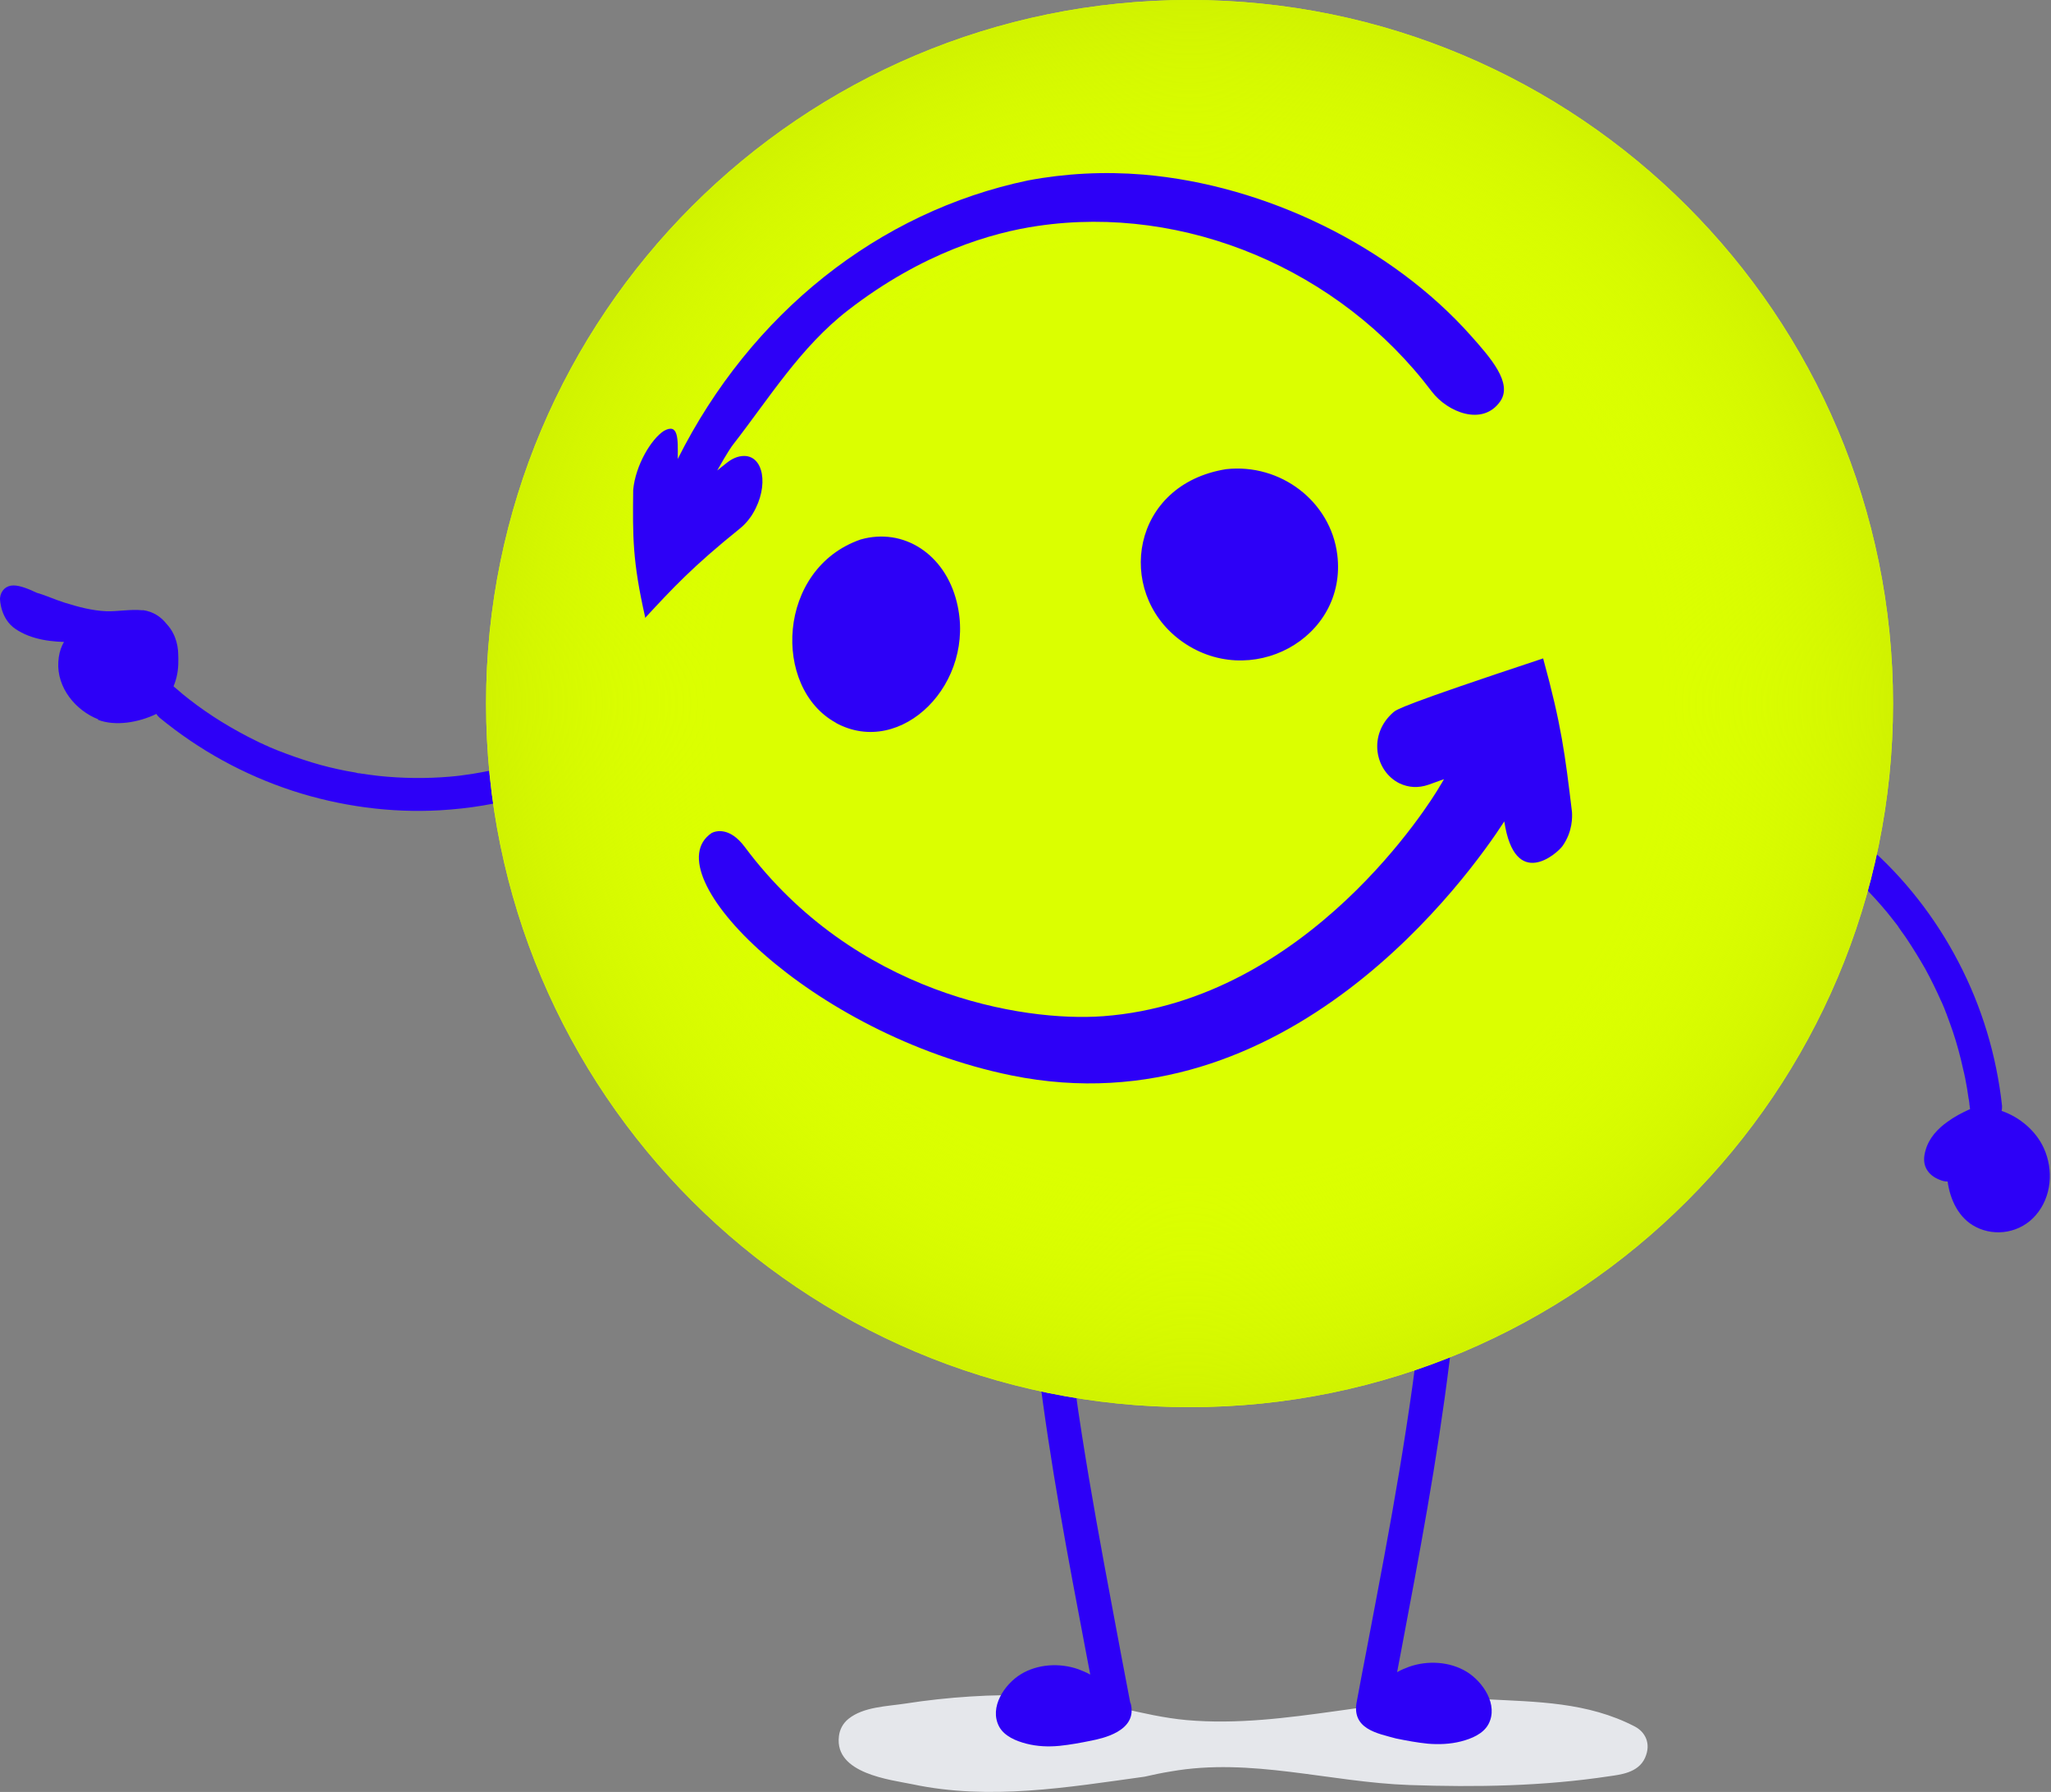 <svg width="174" height="152" viewBox="0 0 174 152" fill="none" xmlns="http://www.w3.org/2000/svg">
<rect x="0" y="0" width="174" height="152" fill="#808080" stroke="none"/>
<path d="M8.309 61.055C9.787 61.631 11.789 61.277 13.267 60.558C13.333 60.676 13.424 60.767 13.529 60.872C16.904 63.645 20.698 65.725 24.806 67.073C28.848 68.394 33.165 68.97 37.299 68.734C39.798 68.59 42.205 68.198 44.456 67.531C44.691 67.465 44.926 67.321 45.123 67.138C45.463 66.811 45.646 66.353 45.502 65.843C45.41 65.464 45.123 65.124 44.782 64.914C44.482 64.757 44.142 64.718 43.828 64.796C42.833 65.097 41.839 65.333 40.884 65.503C40.4 65.594 39.916 65.673 39.406 65.738C39.17 65.778 38.922 65.804 38.686 65.83L38.137 65.882C36.161 66.052 34.133 66.026 32.132 65.817C31.648 65.765 31.138 65.686 30.654 65.621L30.523 65.594H30.457C30.366 65.594 30.261 65.555 30.157 65.529C29.895 65.49 29.646 65.438 29.398 65.398C28.404 65.202 27.409 64.966 26.441 64.666C25.46 64.365 24.492 64.025 23.563 63.658C23.328 63.567 23.105 63.475 22.896 63.384L22.595 63.24C22.516 63.227 22.451 63.187 22.386 63.148C21.941 62.965 21.496 62.716 21.038 62.494C20.031 61.971 19.037 61.395 18.095 60.78C17.637 60.479 17.179 60.165 16.734 59.838C16.499 59.655 16.263 59.485 16.028 59.302L15.504 58.883C15.426 58.818 14.628 58.124 14.523 58.072C14.785 57.366 14.889 57.457 15.02 56.738C15.203 55.704 15.177 54.632 14.667 53.676C14.405 53.179 14.052 52.761 13.516 52.591C13.006 52.434 13.333 52.381 12.862 52.565C12.665 52.643 12.482 52.774 12.299 52.918C11.069 51.976 9.918 52.015 8.374 52.499C6.543 53.075 5.078 53.951 4.947 56.149C4.816 58.347 6.425 60.27 8.335 61.016L8.309 61.055Z" fill="#2D00F7"/>
<path d="M12.115 51.766C12.115 51.766 12.115 51.766 12.102 51.766H12.076C11.056 51.662 9.996 51.884 8.976 51.845C7.798 51.793 6.634 51.479 5.496 51.125C4.698 50.877 3.913 50.511 3.102 50.275C2.408 49.948 1.702 49.66 1.139 49.66C0.511 49.66 0.067 50.092 0.001 50.733C-0.012 50.916 0.067 52.512 1.309 53.349C2.67 54.278 4.449 54.474 6.058 54.461C5.613 55.94 5.352 57.601 6.137 59.014C6.896 60.388 8.413 61.212 9.97 61.238C11.501 61.264 13.018 60.558 13.999 59.393C14.98 58.229 15.281 56.712 15.059 55.22C14.823 53.585 13.882 51.989 12.115 51.753V51.766Z" fill="#2D00F7"/>
<path d="M71.17 147.294C70.79 150.46 75.579 150.97 77.41 151.349C83.938 152.736 90.571 151.611 97.099 150.708C97.844 150.538 98.577 150.381 99.323 150.264C106.126 149.06 112.798 151.179 119.587 151.415C125.226 151.611 130.904 151.519 136.529 150.669C137.419 150.538 138.975 150.394 139.551 149.125C140.127 147.856 139.525 146.888 138.701 146.457C134.684 144.363 130.328 144.363 126.128 144.141C117.599 143.696 109.174 146.653 100.67 145.907C98.787 145.737 96.903 145.305 95.032 144.874C94.417 144.73 93.789 144.599 93.148 144.481C89.576 143.788 85.927 143.67 82.316 143.906C80.471 144.023 78.64 144.219 76.795 144.507C75.278 144.743 73.263 144.769 71.981 145.802C71.497 146.195 71.235 146.718 71.17 147.281V147.294Z" fill="#E5E7EB"/>
<path d="M115.126 144.219C115.387 142.846 115.636 141.459 115.911 140.085C116.042 139.392 116.172 138.712 116.303 138.018C116.434 137.325 116.565 136.645 116.696 135.951C117.729 130.522 118.553 125.956 119.273 121.312C119.665 118.787 120.019 116.276 120.306 113.882C120.45 112.639 120.581 111.396 120.712 110.179C120.738 110.022 120.738 109.839 120.738 109.708C120.856 108.714 120.921 107.707 120.987 106.726V106.608C121.078 105.404 121.628 104.645 122.413 104.619C122.687 104.593 122.988 104.737 123.237 104.999C123.655 105.417 123.878 106.045 123.839 106.647C123.708 108.387 123.59 109.8 123.459 111.108C123.328 112.482 123.171 113.934 122.962 115.53C121.942 123.798 120.385 132.027 118.88 139.981C118.763 140.596 118.645 141.21 118.527 141.838C118.854 141.655 119.194 141.511 119.548 141.381C121.117 140.831 122.988 140.936 124.414 141.799C125.814 142.65 127.148 144.625 126.272 146.26C125.827 147.084 124.82 147.49 123.956 147.712C123.041 147.948 122.072 147.987 121.131 147.909C120.228 147.817 119.312 147.647 118.422 147.464C116.931 147.045 114.563 146.692 115.126 144.232V144.219Z" fill="#2D00F7"/>
<path d="M95.894 144.468L95.109 140.347L94.338 136.226C93.461 131.568 92.545 126.571 91.773 121.626C91.368 119.075 91.041 116.576 90.74 114.208C90.596 113.031 90.465 111.788 90.335 110.532C90.335 110.283 90.308 110.153 90.295 110.061L90.256 109.721C90.23 109.472 90.204 109.224 90.191 108.988V108.831C90.125 108.217 90.086 107.602 90.034 106.974L90.007 106.817C89.89 105.744 89.353 105.064 88.608 105.024H88.568C88.307 105.024 88.019 105.155 87.77 105.404C87.365 105.809 87.142 106.424 87.195 107C87.326 108.701 87.443 110.1 87.574 111.435C87.705 112.769 87.862 114.221 88.071 115.843C89.066 124.02 90.609 132.17 92.114 140.059L92.153 140.268C92.271 140.857 92.375 141.459 92.493 142.047C92.166 141.864 91.826 141.72 91.473 141.589C89.903 141.04 88.045 141.145 86.619 142.008C85.219 142.858 83.898 144.821 84.761 146.456C85.206 147.28 86.214 147.686 87.077 147.908C87.993 148.144 88.948 148.183 89.89 148.091C90.792 148 91.695 147.83 92.598 147.647C93.33 147.49 96.614 146.901 95.907 144.428V144.468H95.894Z" fill="#2D00F7"/>
<path d="M150.63 68.106C150.447 68.46 150.408 68.891 150.512 69.271C150.564 69.428 150.63 69.572 150.735 69.689H150.525L151.101 70.003C151.977 70.461 152.854 70.984 153.691 71.547C154.123 71.848 154.528 72.136 154.895 72.41L155.169 72.607C155.274 72.672 155.366 72.751 155.47 72.829L155.523 72.868L155.693 72.999C155.732 73.038 155.784 73.078 155.784 73.078L155.902 73.182C157.407 74.438 158.819 75.851 160.101 77.395C160.442 77.813 160.756 78.219 161.017 78.559C161.07 78.651 161.096 78.703 161.135 78.742C161.174 78.821 161.266 78.925 161.266 78.925L161.305 78.991C161.462 79.2 161.606 79.409 161.75 79.619C162.299 80.443 162.823 81.293 163.333 82.183C163.83 83.099 164.275 84.001 164.667 84.891C164.72 84.996 164.772 85.1 164.811 85.205C164.85 85.309 164.903 85.44 164.955 85.545L165.06 85.82C165.06 85.82 165.086 85.911 165.112 85.951C165.125 85.99 165.151 86.016 165.151 86.055C165.334 86.526 165.491 86.997 165.661 87.468C166.002 88.475 166.303 89.574 166.551 90.713C166.682 91.223 166.773 91.72 166.878 92.322L167.009 93.185C167.009 93.185 167.048 93.329 167.048 93.394C167.048 93.46 167.074 93.525 167.074 93.591V93.643L167.101 93.826C167.101 93.905 167.114 93.996 167.14 94.075C166.473 94.376 165.818 94.716 165.23 95.147C164.379 95.749 163.647 96.534 163.359 97.568C163.202 98.104 163.163 98.64 163.424 99.138C163.673 99.608 164.092 99.896 164.563 100.079C164.772 100.171 164.994 100.223 165.23 100.223C165.439 101.767 166.172 103.337 167.611 104.07C169.311 104.946 171.431 104.554 172.7 103.088C174.06 101.532 174.23 99.242 173.393 97.397C172.739 95.945 171.352 94.755 169.809 94.232C169.848 94.088 169.848 93.957 169.848 93.813C169.377 89.522 168.134 85.401 166.145 81.594C164.196 77.84 161.527 74.438 158.427 71.743C156.517 70.095 154.528 68.708 152.501 67.635C152.187 67.478 151.807 67.413 151.467 67.478C151.088 67.557 150.8 67.779 150.617 68.106H150.63V68.106Z" fill="#2D00F7"/>
<path d="M100.918 0C67.95 0 41.236 26.727 41.236 59.681C41.236 92.636 67.963 119.363 100.918 119.363C133.872 119.363 160.599 92.636 160.599 59.681C160.599 26.727 133.885 0 100.918 0Z" fill="#DBFF00"/>
<path d="M100.918 0C67.95 0 41.236 26.727 41.236 59.681C41.236 92.636 67.963 119.363 100.918 119.363C133.872 119.363 160.599 92.636 160.599 59.681C160.599 26.727 133.885 0 100.918 0Z" fill="url(#paint0_radial_2817_55036)"/>
<path d="M54.737 52.369C53.651 47.567 53.677 45.553 53.717 41.563C53.913 39.456 55.247 37.245 56.32 36.552C57.55 35.872 57.524 37.154 57.497 38.933C63.698 26.57 74.531 17.962 87.207 15.306C90.386 14.705 93.683 14.535 96.993 14.809C107.406 15.699 118.042 20.906 124.767 28.454C126.441 30.338 128.351 32.483 127.278 34.04C125.787 36.186 122.804 34.969 121.47 33.216C113.647 22.842 100.512 17.321 88.031 19.166C84.172 19.728 78.259 21.429 71.953 26.309C67.911 29.435 65.255 33.779 62.168 37.743C62.129 37.782 61.658 38.449 60.846 39.914L61.082 39.718L61.658 39.26C61.841 39.116 62.338 38.737 62.966 38.684C64.784 38.514 65.281 41.209 63.868 43.564C63.738 43.787 63.358 44.362 62.77 44.833C58.74 48.078 57.053 49.909 54.724 52.421V52.369H54.737ZM100.093 54.279C94.599 50.145 95.959 41.092 104.018 39.797C108.649 39.286 112.888 42.544 113.45 47.044C114.34 54.174 105.98 58.687 100.093 54.279ZM70.907 61.304C65.504 58.347 65.883 48.235 73.013 45.762C76.65 44.728 80.156 46.992 81.163 51.047C82.89 57.916 76.467 64.352 70.907 61.317V61.304ZM132.564 71.757C132.106 72.398 128.521 75.59 127.619 69.677C124.74 74.124 109.251 95.998 85.808 91.223C68.735 87.743 55.3 74.085 60.376 70.658C60.703 70.488 61.893 70.108 63.188 71.848C72.464 84.276 86.658 86.71 93.591 86.199C111.109 84.891 121.561 67.662 122.006 66.929C122.046 66.851 122.098 66.772 122.137 66.707C122.242 66.537 122.386 66.314 122.503 66.092L121.195 66.563C120.319 66.864 119.494 66.811 118.723 66.445C116.643 65.412 116.028 62.324 118.199 60.427C118.461 60.192 118.906 59.825 130.915 55.849C132.472 61.526 132.773 63.986 133.362 68.879C133.388 69.284 133.427 70.527 132.564 71.757V71.757Z" fill="#2D00F7"/>
<defs>
<radialGradient id="paint0_radial_2817_55036" cx="0" cy="0" r="1" gradientUnits="userSpaceOnUse" gradientTransform="translate(100.918 59.681) rotate(90) scale(59.681)">
<stop offset="0.667" stop-color="#DBFF00" stop-opacity="0"/>
<stop offset="1" stop-color="#D0F200"/>
</radialGradient>
</defs>
</svg>
